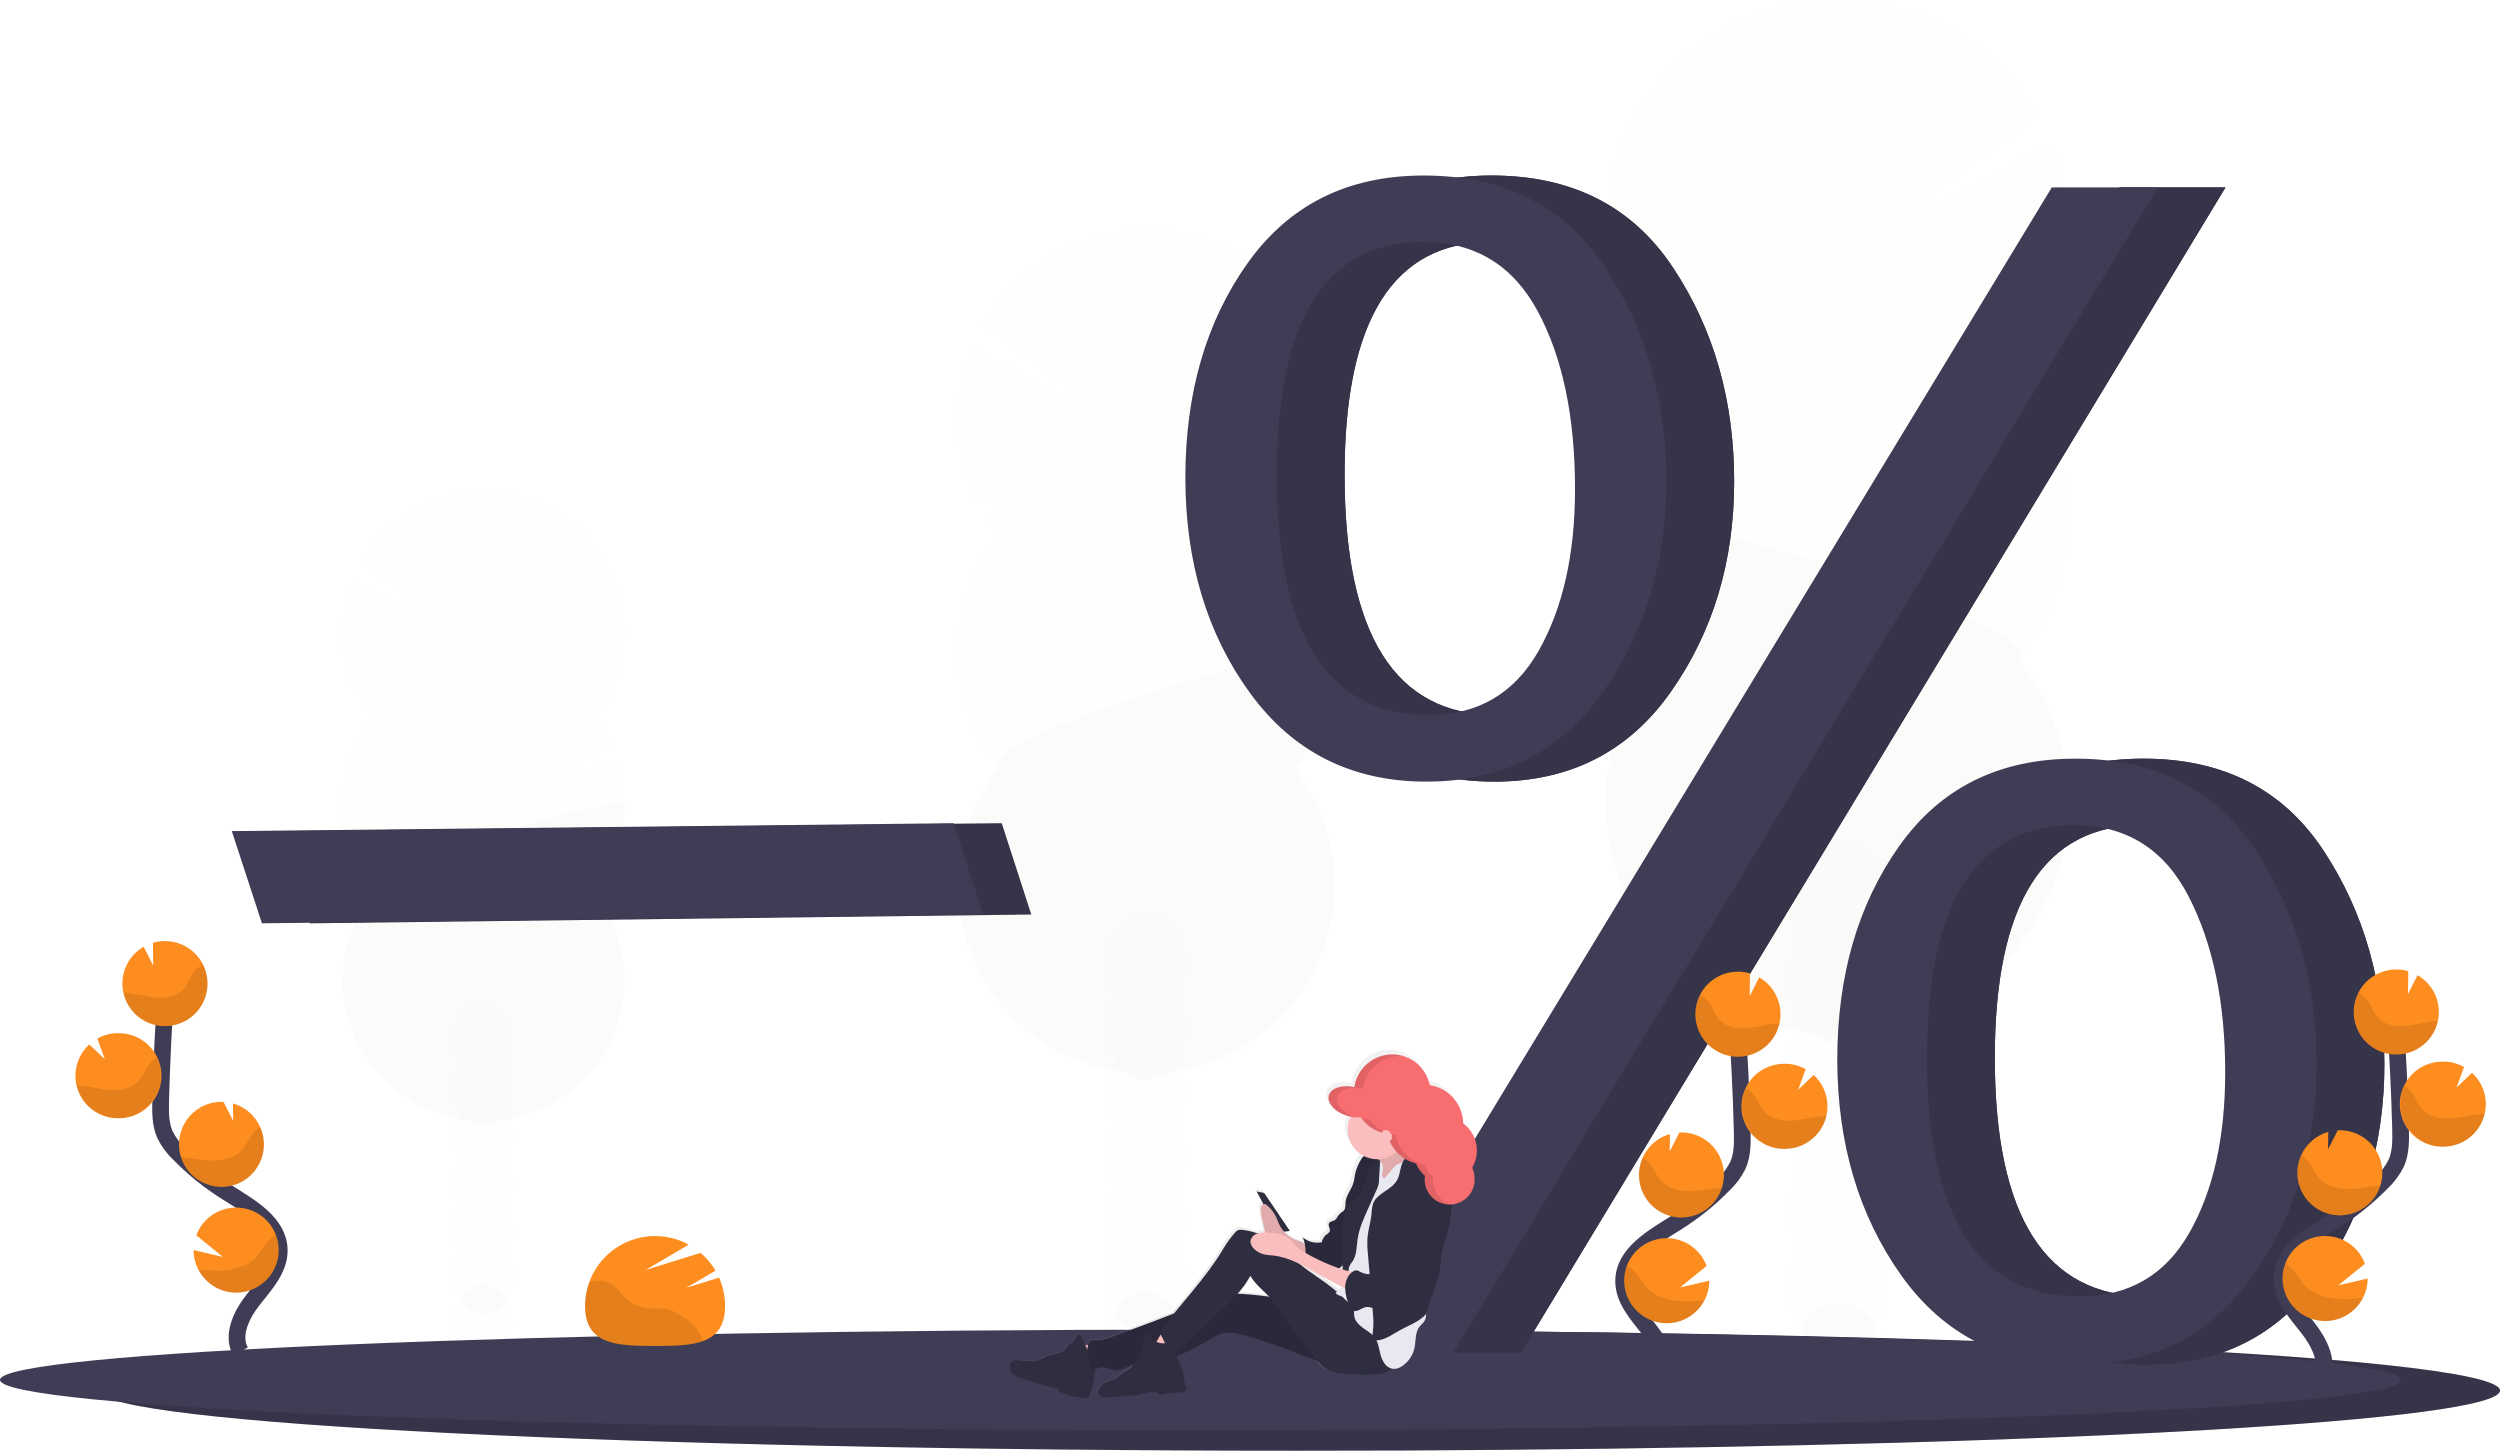 <svg width="598" height="347" viewBox="0 0 598 347" fill="none" xmlns="http://www.w3.org/2000/svg">
<g clip-path="url(#clip0)">
<g opacity="0.1">
<path opacity="0.1" d="M439.668 341.882C446.051 341.882 451.226 335.115 451.226 326.768C451.226 318.42 446.051 311.653 439.668 311.653C433.286 311.653 428.111 318.42 428.111 326.768C428.111 335.115 433.286 341.882 439.668 341.882Z" fill="#3F3D56"/>
<path opacity="0.1" d="M448.814 262.107C450.433 259.299 451.273 256.11 451.247 252.869C451.247 244.504 446.072 237.755 439.69 237.755C433.307 237.755 428.138 244.52 428.138 252.869C428.105 256.108 428.938 259.297 430.55 262.107C428.968 264.929 428.138 268.108 428.138 271.342C428.138 274.576 428.968 277.756 430.55 280.578C428.968 283.4 428.138 286.581 428.138 289.816C428.138 293.05 428.968 296.231 430.55 299.054C428.938 301.864 428.105 305.053 428.138 308.291C428.138 316.656 433.312 323.406 439.69 323.406C446.067 323.406 451.247 316.641 451.247 308.291C451.279 305.053 450.447 301.864 448.835 299.054C450.416 296.231 451.247 293.05 451.247 289.816C451.247 286.581 450.416 283.4 448.835 280.578C450.416 277.756 451.247 274.576 451.247 271.342C451.247 268.108 450.416 264.929 448.835 262.107H448.814Z" fill="#3F3D56"/>
<path opacity="0.1" d="M439.668 249.513C446.051 249.513 451.226 242.746 451.226 234.399C451.226 226.052 446.051 219.285 439.668 219.285C433.286 219.285 428.111 226.052 428.111 234.399C428.111 242.746 433.286 249.513 439.668 249.513Z" fill="#3F3D56"/>
<path opacity="0.1" d="M439.668 231.037C446.051 231.037 451.226 224.27 451.226 215.923C451.226 207.575 446.051 200.809 439.668 200.809C433.286 200.809 428.111 207.575 428.111 215.923C428.111 224.27 433.286 231.037 439.668 231.037Z" fill="#3F3D56"/>
<path opacity="0.1" d="M482.925 89.499C484.503 87.489 485.94 85.374 487.226 83.168L456.881 78.185L489.722 78.431C492.869 71.582 494.585 64.163 494.765 56.628C494.945 49.093 493.585 41.601 490.768 34.609L446.705 57.435L487.346 27.604C483.538 21.036 478.417 15.322 472.303 10.817C466.189 6.312 459.212 3.112 451.807 1.418C444.402 -0.276 436.728 -0.429 429.261 0.969C421.794 2.366 414.695 5.285 408.406 9.543C402.117 13.8 396.772 19.306 392.705 25.717C388.637 32.128 385.933 39.307 384.762 46.807C383.591 54.307 383.977 61.968 385.896 69.313C387.816 76.657 391.228 83.529 395.92 89.499C393.461 92.624 391.345 96.005 389.61 99.584L429.022 120.046L387 105.93C384.043 114.643 383.308 123.956 384.861 133.024C386.414 142.093 390.206 150.631 395.894 157.866C389.472 166.024 385.478 175.823 384.366 186.142C383.255 196.462 385.073 206.886 389.611 216.222C394.149 225.559 401.224 233.43 410.028 238.938C418.832 244.445 429.01 247.366 439.397 247.366C449.783 247.366 459.961 244.445 468.765 238.938C477.569 233.43 484.644 225.559 489.182 216.222C493.72 206.886 495.538 196.462 494.427 186.142C493.316 175.823 489.321 166.024 482.899 157.866C490.573 148.117 494.745 136.074 494.745 123.672C494.745 111.269 490.573 99.226 482.899 89.478L482.925 89.499Z" fill="#FD8D1F"/>
<path opacity="0.1" d="M384.075 123.695C384.056 136.1 388.23 148.148 395.92 157.886C389.499 166.045 385.504 175.844 384.393 186.163C383.282 196.483 385.099 206.907 389.637 216.243C394.175 225.58 401.251 233.451 410.055 238.959C418.859 244.466 429.036 247.387 439.423 247.387C449.81 247.387 459.987 244.466 468.791 238.959C477.595 233.451 484.671 225.58 489.209 216.243C493.747 206.907 495.564 196.483 494.453 186.163C493.342 175.844 489.347 166.045 482.926 157.886C490.344 148.476 384.075 117.484 384.075 123.695Z" fill="black"/>
</g>
<g opacity="0.1">
<path opacity="0.1" d="M115.525 325.717C119.408 325.717 122.556 321.598 122.556 316.516C122.556 311.434 119.408 307.314 115.525 307.314C111.641 307.314 108.493 311.434 108.493 316.516C108.493 321.598 111.641 325.717 115.525 325.717Z" fill="#3F3D56"/>
<path opacity="0.1" d="M121.117 277.154C122.099 275.443 122.607 273.501 122.588 271.528C122.588 266.447 119.449 262.327 115.551 262.327C111.653 262.327 108.519 266.447 108.519 271.528C108.499 273.5 109.004 275.442 109.984 277.154C109.024 278.872 108.52 280.808 108.52 282.777C108.52 284.745 109.024 286.681 109.984 288.399C109.024 290.118 108.52 292.054 108.52 294.022C108.52 295.99 109.024 297.926 109.984 299.645C109.004 301.354 108.498 303.295 108.519 305.265C108.519 310.352 111.658 314.471 115.551 314.471C119.443 314.471 122.588 310.352 122.588 305.265C122.607 303.294 122.1 301.354 121.117 299.645C122.081 297.927 122.587 295.991 122.587 294.022C122.587 292.053 122.081 290.117 121.117 288.399C122.081 286.682 122.587 284.746 122.587 282.777C122.587 280.808 122.081 278.872 121.117 277.154Z" fill="#3F3D56"/>
<path opacity="0.1" d="M115.525 269.484C119.408 269.484 122.556 265.365 122.556 260.283C122.556 255.201 119.408 251.082 115.525 251.082C111.641 251.082 108.493 255.201 108.493 260.283C108.493 265.365 111.641 269.484 115.525 269.484Z" fill="#3F3D56"/>
<path opacity="0.1" d="M115.525 258.239C119.408 258.239 122.556 254.119 122.556 249.037C122.556 243.956 119.408 239.836 115.525 239.836C111.641 239.836 108.493 243.956 108.493 249.037C108.493 254.119 111.641 258.239 115.525 258.239Z" fill="#3F3D56"/>
<path opacity="0.1" d="M89.203 172.07C88.243 170.848 87.368 169.561 86.587 168.217L105.071 165.185L85.08 165.337C83.166 161.169 82.122 156.656 82.012 152.071C81.901 147.487 82.726 142.929 84.437 138.674L111.239 152.586L86.508 134.392C88.828 130.396 91.946 126.92 95.667 124.18C99.389 121.44 103.635 119.495 108.142 118.465C112.648 117.435 117.318 117.343 121.862 118.194C126.405 119.045 130.725 120.822 134.552 123.413C138.379 126.004 141.631 129.354 144.107 133.255C146.583 137.156 148.228 141.525 148.942 146.089C149.656 150.653 149.422 155.315 148.255 159.784C147.088 164.254 145.013 168.436 142.16 172.07C143.657 173.971 144.944 176.027 146 178.203L122.007 190.666L147.59 182.087C149.387 187.393 149.831 193.063 148.883 198.584C147.935 204.105 145.624 209.303 142.16 213.706C146.068 218.673 148.5 224.638 149.176 230.92C149.852 237.202 148.746 243.547 145.983 249.231C143.22 254.914 138.913 259.706 133.554 263.058C128.194 266.411 121.999 268.189 115.676 268.189C109.353 268.189 103.158 266.411 97.798 263.058C92.439 259.706 88.132 254.914 85.369 249.231C82.607 243.547 81.5 237.202 82.176 230.92C82.852 224.638 85.284 218.673 89.192 213.706C84.522 207.771 81.982 200.439 81.982 192.888C81.982 185.338 84.522 178.006 89.192 172.07H89.203Z" fill="#FD8D1F"/>
<path opacity="0.1" d="M149.37 192.888C149.381 200.441 146.841 207.776 142.16 213.706C146.069 218.673 148.5 224.638 149.176 230.92C149.853 237.202 148.746 243.547 145.983 249.231C143.221 254.914 138.914 259.706 133.554 263.058C128.195 266.411 121.999 268.189 115.677 268.189C109.354 268.189 103.158 266.411 97.799 263.058C92.439 259.706 88.132 254.914 85.37 249.231C82.607 243.547 81.501 237.202 82.177 230.92C82.853 224.638 85.284 218.673 89.193 213.706C84.678 208.003 149.37 189.108 149.37 192.888Z" fill="black"/>
</g>
<g opacity="0.1">
<path opacity="0.1" d="M274.049 333.726C279.247 333.726 283.461 328.214 283.461 321.414C283.461 314.614 279.247 309.102 274.049 309.102C268.851 309.102 264.637 314.614 264.637 321.414C264.637 328.214 268.851 333.726 274.049 333.726Z" fill="#3F3D56"/>
<path opacity="0.1" d="M281.499 268.736C282.811 266.446 283.488 263.847 283.461 261.208C283.461 254.412 279.276 248.896 274.044 248.896C268.812 248.896 264.627 254.412 264.627 261.208C264.599 263.848 265.278 266.447 266.594 268.736C265.304 271.035 264.627 273.627 264.627 276.262C264.627 278.898 265.304 281.489 266.594 283.788C265.304 286.086 264.627 288.676 264.627 291.311C264.627 293.946 265.304 296.536 266.594 298.834C265.278 301.123 264.599 303.723 264.627 306.362C264.627 313.159 268.844 318.674 274.044 318.674C279.245 318.674 283.461 313.159 283.461 306.362C283.488 303.723 282.811 301.125 281.499 298.834C282.786 296.535 283.462 293.945 283.462 291.311C283.462 288.677 282.786 286.087 281.499 283.788C282.786 281.488 283.462 278.897 283.462 276.262C283.462 273.627 282.786 271.036 281.499 268.736Z" fill="#3F3D56"/>
<path opacity="0.1" d="M274.049 258.474C279.247 258.474 283.461 252.961 283.461 246.162C283.461 239.362 279.247 233.85 274.049 233.85C268.851 233.85 264.637 239.362 264.637 246.162C264.637 252.961 268.851 258.474 274.049 258.474Z" fill="#3F3D56"/>
<path opacity="0.1" d="M274.049 243.422C279.247 243.422 283.461 237.91 283.461 231.11C283.461 224.311 279.247 218.798 274.049 218.798C268.851 218.798 264.637 224.311 264.637 231.11C264.637 237.91 268.851 243.422 274.049 243.422Z" fill="#3F3D56"/>
<path opacity="0.1" d="M238.834 128.118C237.547 126.483 236.376 124.761 235.328 122.963L260.059 118.906L233.314 119.105C230.748 113.526 229.348 107.482 229.199 101.343C229.051 95.204 230.157 89.1 232.451 83.403L268.341 102.004L235.239 77.694C238.332 72.323 242.5 67.648 247.482 63.96C252.465 60.272 258.155 57.65 264.197 56.258C270.239 54.867 276.504 54.736 282.599 55.873C288.694 57.01 294.49 59.391 299.622 62.867C304.755 66.343 309.116 70.84 312.431 76.076C315.746 81.312 317.945 87.175 318.89 93.299C319.835 99.423 319.506 105.676 317.924 111.667C316.342 117.658 313.54 123.258 309.694 128.118C311.696 130.665 313.419 133.421 314.831 136.337L282.729 153.004L316.961 141.502C319.365 148.602 319.96 156.189 318.691 163.577C317.423 170.965 314.33 177.92 309.694 183.812C314.924 190.458 318.178 198.441 319.083 206.847C319.987 215.254 318.507 223.745 314.81 231.351C311.113 238.956 305.349 245.368 298.177 249.855C291.005 254.341 282.714 256.72 274.253 256.72C265.792 256.72 257.501 254.341 250.329 249.855C243.157 245.368 237.394 238.956 233.697 231.351C230 223.745 228.519 215.254 229.424 206.847C230.328 198.441 233.582 190.458 238.813 183.812C232.563 175.87 229.165 166.059 229.165 155.955C229.165 145.851 232.563 136.04 238.813 128.097L238.834 128.118Z" fill="#FD8D1F"/>
<path opacity="0.1" d="M319.341 155.978C319.357 166.084 315.957 175.899 309.694 183.833C314.924 190.479 318.178 198.462 319.083 206.868C319.987 215.275 318.507 223.766 314.81 231.372C311.113 238.977 305.349 245.389 298.177 249.876C291.005 254.362 282.714 256.741 274.253 256.741C265.792 256.741 257.501 254.362 250.329 249.876C243.157 245.389 237.394 238.977 233.697 231.372C230 223.766 228.519 215.275 229.424 206.868C230.328 198.462 233.582 190.479 238.813 183.833C232.77 176.169 319.341 150.917 319.341 155.978Z" fill="black"/>
</g>
<path d="M598 332.618C598 336.209 571.725 339.493 528.285 342.028C520.385 342.483 511.92 342.917 502.942 343.325C495.185 343.673 487.055 344.003 478.551 344.313C470.313 344.606 461.759 344.877 452.889 345.128C424.878 345.928 393.911 346.503 361.013 346.791C353.029 346.864 344.939 346.92 336.742 346.958C328.204 346.997 319.568 347.014 310.834 347.01C152.236 347.01 23.674 340.575 23.674 332.633C23.674 324.692 152.236 318.256 310.834 318.256C379.115 318.256 441.819 319.454 491.103 321.44L496.491 321.66H496.523C558.604 324.289 598 328.247 598 332.618Z" fill="#3F3D56"/>
<path opacity="0.15" d="M598 332.618C598 336.209 571.725 339.493 528.285 342.028C520.385 342.483 511.92 342.917 502.942 343.325C495.185 343.673 487.055 344.003 478.551 344.313C470.313 344.606 461.759 344.877 452.889 345.128C424.878 345.928 393.911 346.503 361.013 346.791C353.029 346.864 344.939 346.92 336.742 346.958C328.204 346.997 319.568 347.014 310.834 347.01C152.236 347.01 23.674 340.575 23.674 332.633C23.674 324.692 152.236 318.256 310.834 318.256C379.115 318.256 441.819 319.454 491.103 321.44L496.491 321.66H496.523C558.604 324.289 598 328.247 598 332.618Z" fill="black"/>
<path d="M574.326 330.087C574.326 333.088 548.052 335.838 504.612 337.929C496.717 338.311 488.246 338.671 479.274 339.011C471.513 339.304 463.383 339.579 454.883 339.837C446.644 340.081 438.09 340.31 429.221 340.522C401.204 341.191 370.237 341.672 337.339 341.913C329.362 341.972 321.272 342.017 313.068 342.049C304.53 342.08 295.896 342.096 287.166 342.096C128.567 342.096 0 336.716 0 330.071C0 323.427 128.567 318.047 287.166 318.047C355.441 318.047 418.145 319.045 467.429 320.708L472.818 320.891H472.854C534.956 323.123 574.326 326.412 574.326 330.087Z" fill="#3F3D56"/>
<path d="M74.166 220.858L66.957 198.801L239.608 196.914L246.681 218.751L74.166 220.858Z" fill="#3F3D56"/>
<path opacity="0.15" d="M74.166 220.858L66.957 198.801L239.608 196.914L246.681 218.751L74.166 220.858Z" fill="black"/>
<path d="M62.657 220.858L55.447 198.801L228.098 196.914L235.172 218.751L62.657 220.858Z" fill="#3F3D56"/>
<path d="M357.393 186.965C339.542 186.965 325.473 179.884 315.187 165.723C304.902 151.562 299.759 134.407 299.759 114.259C299.759 93.974 304.733 76.854 314.68 62.898C324.627 48.943 338.659 41.972 356.775 41.986C375.987 41.986 390.462 49.339 400.2 64.043C409.938 78.748 414.809 95.767 414.812 115.1C414.812 134.294 409.772 151.073 399.692 165.436C389.612 179.799 375.512 186.975 357.393 186.965ZM357.916 171.035C369.66 171.035 378.437 165.92 384.248 155.691C390.059 145.461 392.964 132.565 392.964 117.003C392.964 99.681 389.991 85.498 384.044 74.452C378.097 63.407 368.976 57.883 356.681 57.88C333.312 57.88 321.628 76.429 321.628 113.527C321.628 151.869 333.72 171.039 357.906 171.035H357.916ZM363.797 323.584H337.977L507.008 44.825H532.34L363.797 323.584ZM513.333 326.443C495.214 326.443 481.088 319.298 470.955 305.009C460.823 290.719 455.736 273.562 455.694 253.539C455.694 233.39 460.633 216.338 470.511 202.382C480.388 188.427 494.455 181.456 512.711 181.47C531.786 181.47 546.16 188.823 555.831 203.527C565.503 218.232 570.341 235.249 570.345 254.579C570.345 273.647 565.338 290.394 555.324 304.82C545.31 319.246 531.31 326.454 513.323 326.443H513.333ZM513.637 310.106C525.325 310.106 534.055 305.078 539.827 295.023C545.6 284.968 548.486 272.124 548.486 256.492C548.486 239.763 545.565 225.732 539.723 214.402C533.88 203.071 524.779 197.397 512.418 197.379C488.913 197.379 477.16 215.928 477.16 253.026C477.153 291.083 489.309 310.109 513.626 310.106H513.637Z" fill="#3F3D56"/>
<path d="M357.393 186.965C339.542 186.965 325.473 179.884 315.187 165.723C304.902 151.562 299.759 134.407 299.759 114.259C299.759 93.974 304.733 76.854 314.68 62.898C324.627 48.943 338.659 41.972 356.775 41.986C375.987 41.986 390.462 49.339 400.2 64.043C409.938 78.748 414.809 95.767 414.812 115.1C414.812 134.294 409.772 151.073 399.692 165.436C389.612 179.799 375.512 186.975 357.393 186.965ZM357.916 171.035C369.66 171.035 378.437 165.92 384.248 155.691C390.059 145.461 392.964 132.565 392.964 117.003C392.964 99.681 389.991 85.498 384.044 74.452C378.097 63.407 368.976 57.883 356.681 57.88C333.312 57.88 321.628 76.429 321.628 113.527C321.628 151.869 333.72 171.039 357.906 171.035H357.916ZM363.797 323.584H337.977L507.008 44.825H532.34L363.797 323.584ZM513.333 326.443C495.214 326.443 481.088 319.298 470.955 305.009C460.823 290.719 455.736 273.562 455.694 253.539C455.694 233.39 460.633 216.338 470.511 202.382C480.388 188.427 494.455 181.456 512.711 181.47C531.786 181.47 546.16 188.823 555.831 203.527C565.503 218.232 570.341 235.249 570.345 254.579C570.345 273.647 565.338 290.394 555.324 304.82C545.31 319.246 531.31 326.454 513.323 326.443H513.333ZM513.637 310.106C525.325 310.106 534.055 305.078 539.827 295.023C545.6 284.968 548.486 272.124 548.486 256.492C548.486 239.763 545.565 225.732 539.723 214.402C533.88 203.071 524.779 197.397 512.418 197.379C488.913 197.379 477.16 215.928 477.16 253.026C477.153 291.083 489.309 310.109 513.626 310.106H513.637Z" fill="#3F3D56"/>
<path opacity="0.15" d="M357.393 186.965C339.542 186.965 325.473 179.884 315.187 165.723C304.902 151.562 299.759 134.407 299.759 114.259C299.759 93.974 304.733 76.854 314.68 62.898C324.627 48.943 338.659 41.972 356.775 41.986C375.987 41.986 390.462 49.339 400.2 64.043C409.938 78.748 414.809 95.767 414.812 115.1C414.812 134.294 409.772 151.073 399.692 165.436C389.612 179.799 375.512 186.975 357.393 186.965ZM357.916 171.035C369.66 171.035 378.437 165.92 384.248 155.691C390.059 145.461 392.964 132.565 392.964 117.003C392.964 99.681 389.991 85.498 384.044 74.452C378.097 63.407 368.976 57.883 356.681 57.88C333.312 57.88 321.628 76.429 321.628 113.527C321.628 151.869 333.72 171.039 357.906 171.035H357.916ZM363.797 323.584H337.977L507.008 44.825H532.34L363.797 323.584ZM513.333 326.443C495.214 326.443 481.088 319.298 470.955 305.009C460.823 290.719 455.736 273.562 455.694 253.539C455.694 233.39 460.633 216.338 470.511 202.382C480.388 188.427 494.455 181.456 512.711 181.47C531.786 181.47 546.16 188.823 555.831 203.527C565.503 218.232 570.341 235.249 570.345 254.579C570.345 273.647 565.338 290.394 555.324 304.82C545.31 319.246 531.31 326.454 513.323 326.443H513.333ZM513.637 310.106C525.325 310.106 534.055 305.078 539.827 295.023C545.6 284.968 548.486 272.124 548.486 256.492C548.486 239.763 545.565 225.732 539.723 214.402C533.88 203.071 524.779 197.397 512.418 197.379C488.913 197.379 477.16 215.928 477.16 253.026C477.153 291.083 489.309 310.109 513.626 310.106H513.637Z" fill="black"/>
<path d="M341.174 186.965C323.323 186.965 309.255 179.884 298.969 165.723C288.683 151.562 283.54 134.407 283.54 114.259C283.54 93.974 288.514 76.854 298.461 62.898C308.409 48.943 322.441 41.972 340.557 41.986C359.768 41.986 374.243 49.339 383.981 64.043C393.719 78.748 398.59 95.767 398.594 115.1C398.594 134.294 393.554 151.073 383.474 165.436C373.394 179.799 359.294 186.975 341.174 186.965ZM341.697 171.035C353.441 171.035 362.218 165.92 368.029 155.691C373.84 145.461 376.745 132.565 376.745 117.003C376.745 99.681 373.772 85.498 367.825 74.452C361.878 63.407 352.757 57.883 340.463 57.88C317.094 57.88 305.409 76.429 305.409 113.527C305.409 151.869 317.502 171.039 341.687 171.035H341.697ZM347.578 323.584H321.759L490.789 44.825H516.122L347.578 323.584ZM497.114 326.443C478.995 326.443 464.869 319.298 454.736 305.009C444.604 290.719 439.517 273.562 439.475 253.539C439.475 233.39 444.414 216.338 454.292 202.382C464.169 188.427 478.236 181.456 496.492 181.47C515.567 181.47 529.941 188.823 539.613 203.527C549.285 218.232 554.122 235.249 554.126 254.579C554.126 273.647 549.119 290.394 539.105 304.82C529.091 319.246 515.091 326.454 497.104 326.443H497.114ZM497.418 310.106C509.106 310.106 517.836 305.078 523.609 295.023C529.381 284.968 532.267 272.124 532.267 256.492C532.267 239.763 529.346 225.732 523.504 214.402C517.662 203.071 508.556 197.397 496.188 197.379C472.683 197.379 460.931 215.928 460.931 253.026C460.931 291.083 473.09 310.109 497.407 310.106H497.418Z" fill="#3F3D56"/>
<path d="M397.656 330.579C399.812 326.585 397.363 321.691 394.549 318.126C391.734 314.56 388.302 310.859 388.375 306.315C388.48 299.796 395.407 295.943 400.932 292.482C405.041 289.917 408.83 286.874 412.222 283.417C413.642 282.085 414.816 280.513 415.691 278.774C416.836 276.223 416.8 273.321 416.737 270.53C416.496 261.217 416.036 251.918 415.356 242.633" stroke="#3F3D56" stroke-width="4" stroke-miterlimit="10"/>
<path d="M425.883 242.12C425.804 240.417 425.297 238.761 424.409 237.304C423.522 235.848 422.281 234.638 420.802 233.787L418.521 238.293L418.589 232.835C417.501 232.518 416.368 232.382 415.236 232.433C413.224 232.527 411.286 233.215 409.666 234.41C408.046 235.605 406.817 237.253 406.134 239.146C405.452 241.039 405.346 243.092 405.831 245.045C406.315 246.998 407.369 248.763 408.858 250.118C410.347 251.473 412.204 252.356 414.195 252.656C416.186 252.955 418.222 252.659 420.044 251.803C421.866 250.947 423.393 249.57 424.433 247.846C425.472 246.123 425.977 244.13 425.883 242.12Z" fill="#FD8D1F"/>
<path d="M407.728 310.995C406.66 313.069 404.91 314.713 402.773 315.651C400.636 316.589 398.24 316.765 395.989 316.148C393.738 315.531 391.767 314.16 390.408 312.263C389.048 310.367 388.382 308.061 388.522 305.733C388.662 303.404 389.599 301.194 391.175 299.474C392.752 297.754 394.873 296.627 397.182 296.284C399.491 295.94 401.847 296.4 403.857 297.587C405.867 298.774 407.407 300.615 408.22 302.802L401.858 307.973L408.868 306.342C408.865 307.961 408.474 309.557 407.728 310.995Z" fill="#FD8D1F"/>
<path d="M402.7 291.227C401.365 291.29 400.03 291.089 398.772 290.636C397.514 290.183 396.357 289.487 395.369 288.587C394.38 287.688 393.578 286.602 393.01 285.393C392.441 284.184 392.116 282.875 392.053 281.54C391.974 279.946 392.275 278.357 392.932 276.903C393.541 275.544 394.439 274.334 395.566 273.36C396.692 272.385 398.018 271.669 399.451 271.262L399.394 275.444L401.701 270.885C404.398 270.759 407.036 271.709 409.032 273.526C411.029 275.342 412.222 277.877 412.348 280.573C412.474 283.268 411.524 285.903 409.705 287.899C407.887 289.894 405.351 291.086 402.653 291.212L402.7 291.227Z" fill="#FD8D1F"/>
<path d="M427.416 274.796C426.065 274.886 424.709 274.705 423.428 274.265C422.147 273.825 420.967 273.134 419.957 272.232C418.946 271.331 418.126 270.237 417.544 269.015C416.962 267.793 416.629 266.467 416.566 265.115C416.503 263.763 416.71 262.412 417.175 261.141C417.641 259.87 418.355 258.705 419.277 257.713C420.198 256.721 421.309 255.923 422.543 255.365C423.777 254.807 425.11 254.501 426.464 254.464C428.367 254.371 430.257 254.819 431.915 255.755L430.116 260.68L433.82 257.13C435.808 258.941 436.995 261.467 437.121 264.152C437.167 265.093 437.079 266.037 436.86 266.954C436.353 269.109 435.157 271.041 433.453 272.456C431.749 273.872 429.629 274.693 427.416 274.796Z" fill="#FD8D1F"/>
<path opacity="0.1" d="M424.512 244.834C422.163 245.09 419.882 245.822 417.522 245.968C415.162 246.115 412.573 245.55 411.082 243.715C410.276 242.732 409.878 241.483 409.198 240.406C408.556 239.403 407.675 238.575 406.634 237.996C405.981 239.285 405.61 240.699 405.546 242.143C405.482 243.587 405.727 245.028 406.264 246.37C406.802 247.713 407.619 248.925 408.662 249.927C409.705 250.928 410.949 251.697 412.312 252.18C413.676 252.663 415.126 252.851 416.568 252.73C418.009 252.609 419.409 252.183 420.672 251.48C421.936 250.776 423.035 249.812 423.897 248.65C424.758 247.489 425.362 246.158 425.668 244.745C425.281 244.766 424.899 244.792 424.512 244.834Z" fill="black"/>
<path opacity="0.1" d="M427.415 274.796C425.661 274.876 423.916 274.501 422.349 273.708C420.782 272.916 419.446 271.732 418.472 270.272C417.498 268.812 416.917 267.125 416.788 265.375C416.658 263.624 416.983 261.87 417.731 260.283C418.538 260.829 419.232 261.525 419.777 262.332C420.504 263.425 420.944 264.69 421.796 265.694C423.366 267.56 426.092 268.167 428.545 268.057C430.999 267.947 433.374 267.246 435.823 267.011C436.163 266.98 436.508 266.959 436.869 266.948C436.363 269.107 435.166 271.041 433.46 272.457C431.754 273.874 429.631 274.695 427.415 274.796Z" fill="black"/>
<path opacity="0.1" d="M402.7 291.227C401.365 291.29 400.03 291.089 398.772 290.636C397.514 290.183 396.357 289.487 395.369 288.587C394.38 287.687 393.578 286.602 393.01 285.393C392.441 284.184 392.116 282.874 392.053 281.54C391.974 279.946 392.275 278.357 392.932 276.902C393.772 277.461 394.501 278.17 395.083 278.994C395.873 280.107 396.37 281.393 397.296 282.423C399.012 284.331 401.9 285.006 404.5 284.943C407.1 284.88 409.449 284.274 411.955 284.08C411.334 286.077 410.113 287.835 408.457 289.114C406.801 290.392 404.791 291.13 402.7 291.227Z" fill="black"/>
<path opacity="0.1" d="M407.728 310.994C406.543 313.321 404.509 315.104 402.046 315.973C399.582 316.843 396.879 316.733 394.495 315.667C392.11 314.6 390.227 312.659 389.235 310.244C388.243 307.829 388.218 305.125 389.165 302.692C390.003 303.244 390.756 303.915 391.399 304.684C392.367 305.866 393.005 307.204 394.125 308.302C396.218 310.341 399.566 311.183 402.559 311.261C404.286 311.275 406.012 311.186 407.728 310.994Z" fill="black"/>
<path d="M555.135 330.056C557.29 326.062 554.842 321.168 552.027 317.603C549.213 314.037 545.78 310.336 545.854 305.792C545.958 299.273 552.885 295.42 558.41 291.959C562.519 289.394 566.309 286.351 569.7 282.894C571.121 281.562 572.295 279.99 573.169 278.251C574.315 275.7 574.278 272.798 574.216 270.007C573.975 260.694 573.514 251.395 572.834 242.11" stroke="#3F3D56" stroke-width="4" stroke-miterlimit="10"/>
<path d="M583.361 241.598C583.282 239.894 582.776 238.238 581.888 236.782C581 235.325 579.76 234.116 578.281 233.264L576 237.771L576.068 232.313C574.98 231.995 573.847 231.859 572.714 231.91C570.703 232.005 568.765 232.693 567.145 233.888C565.524 235.083 564.295 236.731 563.613 238.624C562.93 240.517 562.824 242.569 563.309 244.522C563.794 246.475 564.847 248.241 566.336 249.595C567.825 250.95 569.682 251.833 571.674 252.133C573.665 252.433 575.7 252.136 577.522 251.28C579.345 250.424 580.872 249.047 581.911 247.324C582.95 245.601 583.455 243.608 583.361 241.598Z" fill="#FD8D1F"/>
<path d="M565.206 310.472C564.138 312.546 562.389 314.19 560.251 315.128C558.114 316.066 555.719 316.242 553.468 315.625C551.216 315.008 549.246 313.637 547.886 311.74C546.527 309.844 545.861 307.538 546.001 305.21C546.14 302.881 547.077 300.671 548.654 298.951C550.23 297.231 552.351 296.104 554.66 295.761C556.969 295.417 559.326 295.878 561.336 297.064C563.345 298.251 564.886 300.092 565.698 302.279L559.336 307.45L566.347 305.819C566.344 307.438 565.953 309.034 565.206 310.472Z" fill="#FD8D1F"/>
<path d="M560.179 290.704C558.843 290.767 557.508 290.566 556.25 290.113C554.992 289.66 553.836 288.964 552.847 288.064C551.859 287.165 551.057 286.079 550.488 284.87C549.919 283.661 549.594 282.352 549.532 281.017C549.453 279.423 549.754 277.834 550.411 276.38C551.019 275.021 551.918 273.811 553.044 272.837C554.17 271.862 555.497 271.146 556.93 270.739L556.872 274.921L559.179 270.362H559.206C560.541 270.3 561.876 270.501 563.134 270.954C564.392 271.407 565.548 272.103 566.537 273.003C567.525 273.902 568.327 274.987 568.896 276.197C569.465 277.406 569.79 278.715 569.852 280.05C569.915 281.384 569.714 282.718 569.26 283.975C568.807 285.232 568.11 286.388 567.21 287.376C566.31 288.364 565.224 289.165 564.014 289.733C562.804 290.302 561.493 290.626 560.158 290.689L560.179 290.704Z" fill="#FD8D1F"/>
<path d="M584.895 274.273C583.543 274.363 582.187 274.182 580.906 273.742C579.626 273.302 578.446 272.611 577.435 271.709C576.425 270.808 575.605 269.714 575.022 268.492C574.44 267.27 574.108 265.944 574.044 264.592C573.981 263.24 574.188 261.889 574.654 260.618C575.119 259.347 575.834 258.182 576.755 257.19C577.677 256.198 578.787 255.4 580.021 254.842C581.255 254.284 582.588 253.978 583.942 253.941C585.845 253.849 587.735 254.296 589.394 255.232L587.594 260.157L591.298 256.607C593.286 258.418 594.474 260.944 594.6 263.629C594.646 264.57 594.558 265.514 594.338 266.431C593.832 268.587 592.636 270.518 590.932 271.934C589.227 273.349 587.108 274.17 584.895 274.273Z" fill="#FD8D1F"/>
<path opacity="0.1" d="M581.99 244.311C579.641 244.567 577.36 245.299 575 245.445C572.641 245.592 570.051 245.027 568.56 243.192C567.754 242.209 567.357 240.96 566.677 239.883C566.034 238.88 565.154 238.052 564.113 237.473C563.459 238.762 563.088 240.176 563.025 241.62C562.961 243.064 563.206 244.505 563.743 245.848C564.28 247.19 565.097 248.402 566.14 249.404C567.183 250.405 568.428 251.174 569.791 251.657C571.154 252.14 572.605 252.328 574.046 252.207C575.488 252.086 576.887 251.66 578.151 250.957C579.414 250.253 580.514 249.289 581.375 248.127C582.236 246.966 582.84 245.635 583.146 244.222C582.759 244.243 582.377 244.269 581.99 244.311Z" fill="black"/>
<path opacity="0.1" d="M584.894 274.273C583.139 274.353 581.394 273.978 579.827 273.186C578.26 272.393 576.925 271.209 575.95 269.749C574.976 268.289 574.396 266.602 574.266 264.852C574.136 263.101 574.461 261.347 575.21 259.76C576.016 260.306 576.711 261.002 577.255 261.809C577.983 262.902 578.422 264.167 579.275 265.171C580.844 267.037 583.57 267.644 586.024 267.534C588.478 267.424 590.853 266.724 593.302 266.488C593.642 266.457 593.987 266.436 594.348 266.426C593.842 268.584 592.645 270.518 590.939 271.934C589.232 273.351 587.11 274.172 584.894 274.273Z" fill="black"/>
<path opacity="0.1" d="M560.179 290.705C558.843 290.767 557.508 290.566 556.25 290.113C554.992 289.66 553.836 288.964 552.847 288.065C551.859 287.165 551.057 286.08 550.488 284.87C549.919 283.661 549.594 282.352 549.532 281.017C549.453 279.424 549.754 277.834 550.411 276.38C551.25 276.939 551.979 277.648 552.561 278.471C553.351 279.585 553.848 280.871 554.774 281.901C556.49 283.809 559.378 284.483 561.979 284.421C564.5 284.368 566.928 283.751 569.434 283.558C568.813 285.555 567.591 287.312 565.935 288.591C564.279 289.87 562.269 290.608 560.179 290.705Z" fill="black"/>
<path opacity="0.1" d="M565.207 310.472C564.023 312.798 561.988 314.581 559.525 315.45C557.062 316.32 554.359 316.21 551.974 315.144C549.59 314.077 547.707 312.136 546.715 309.721C545.723 307.306 545.698 304.602 546.645 302.169C547.483 302.721 548.236 303.392 548.879 304.161C549.847 305.343 550.485 306.681 551.605 307.779C553.697 309.818 557.046 310.66 560.038 310.738C561.765 310.752 563.491 310.663 565.207 310.472Z" fill="black"/>
<path d="M57.514 323.259C55.359 319.265 57.807 314.372 60.622 310.806C63.437 307.241 66.869 303.539 66.795 298.996C66.691 292.477 59.764 288.624 54.239 285.163C50.13 282.598 46.34 279.555 42.949 276.097C41.528 274.766 40.354 273.194 39.48 271.455C38.334 268.904 38.371 266.002 38.434 263.21C38.674 253.897 39.135 244.598 39.815 235.313" stroke="#3F3D56" stroke-width="4" stroke-miterlimit="10"/>
<path d="M29.288 234.801C29.366 233.098 29.873 231.441 30.761 229.985C31.648 228.528 32.889 227.319 34.368 226.468L36.649 230.974L36.581 225.516C37.669 225.198 38.802 225.062 39.934 225.114C41.946 225.208 43.884 225.896 45.504 227.091C47.124 228.286 48.353 229.934 49.036 231.827C49.718 233.72 49.824 235.773 49.339 237.725C48.855 239.678 47.801 241.444 46.312 242.799C44.823 244.153 42.966 245.036 40.975 245.336C38.984 245.636 36.948 245.339 35.126 244.483C33.304 243.627 31.776 242.25 30.737 240.527C29.698 238.804 29.194 236.811 29.288 234.801Z" fill="#FD8D1F"/>
<path d="M47.442 303.675C48.511 305.749 50.26 307.394 52.397 308.332C54.535 309.27 56.93 309.445 59.181 308.829C61.432 308.212 63.403 306.84 64.763 304.944C66.122 303.047 66.788 300.742 66.648 298.413C66.508 296.085 65.571 293.875 63.995 292.155C62.418 290.434 60.298 289.308 57.989 288.964C55.68 288.621 53.323 289.081 51.313 290.268C49.303 291.455 47.763 293.296 46.95 295.483L53.312 300.653L46.302 299.022C46.305 300.642 46.696 302.238 47.442 303.675Z" fill="#FD8D1F"/>
<path d="M52.47 283.908C53.806 283.971 55.141 283.77 56.399 283.317C57.657 282.864 58.813 282.168 59.802 281.268C60.79 280.368 61.592 279.283 62.161 278.074C62.73 276.865 63.055 275.555 63.117 274.221C63.196 272.627 62.895 271.037 62.238 269.583C61.63 268.224 60.731 267.015 59.605 266.04C58.478 265.066 57.152 264.35 55.719 263.942L55.777 268.125L53.469 263.566C50.772 263.44 48.135 264.389 46.138 266.206C44.142 268.023 42.949 270.558 42.823 273.253C42.696 275.949 43.647 278.584 45.465 280.579C47.283 282.574 49.82 283.766 52.517 283.892L52.47 283.908Z" fill="#FD8D1F"/>
<path d="M27.755 267.476C29.107 267.566 30.462 267.385 31.743 266.945C33.024 266.505 34.204 265.814 35.215 264.913C36.225 264.011 37.045 262.917 37.627 261.695C38.21 260.473 38.542 259.148 38.605 257.796C38.669 256.444 38.462 255.093 37.996 253.822C37.531 252.551 36.816 251.385 35.894 250.393C34.973 249.401 33.862 248.603 32.628 248.046C31.394 247.488 30.061 247.181 28.707 247.145C26.813 247.057 24.933 247.505 23.282 248.436L25.082 253.361L21.351 249.827C19.367 251.634 18.18 254.153 18.05 256.832C18.004 257.774 18.092 258.717 18.312 259.634C18.818 261.79 20.014 263.722 21.718 265.137C23.422 266.552 25.542 267.373 27.755 267.476Z" fill="#FD8D1F"/>
<path opacity="0.1" d="M30.659 237.515C33.008 237.771 35.289 238.503 37.649 238.649C40.008 238.795 42.598 238.231 44.089 236.396C44.895 235.413 45.293 234.163 45.973 233.086C46.615 232.084 47.496 231.256 48.536 230.676C49.19 231.966 49.561 233.38 49.625 234.824C49.689 236.268 49.444 237.709 48.907 239.051C48.369 240.393 47.552 241.606 46.509 242.607C45.466 243.609 44.222 244.377 42.858 244.861C41.495 245.344 40.044 245.532 38.603 245.411C37.161 245.29 35.762 244.864 34.499 244.16C33.235 243.457 32.136 242.492 31.274 241.331C30.413 240.17 29.809 238.838 29.503 237.426C29.89 237.447 30.272 237.473 30.659 237.515Z" fill="black"/>
<path opacity="0.1" d="M27.755 267.476C29.509 267.556 31.255 267.182 32.822 266.389C34.388 265.597 35.724 264.413 36.698 262.953C37.672 261.492 38.253 259.805 38.383 258.055C38.512 256.305 38.187 254.551 37.439 252.963C36.632 253.51 35.938 254.205 35.393 255.013C34.666 256.105 34.227 257.371 33.374 258.374C31.804 260.241 29.078 260.847 26.625 260.737C24.171 260.628 21.796 259.927 19.347 259.692C19.007 259.66 18.662 259.64 18.301 259.629C18.807 261.787 20.004 263.722 21.71 265.138C23.416 266.554 25.539 267.375 27.755 267.476Z" fill="black"/>
<path opacity="0.1" d="M52.47 283.908C53.806 283.971 55.141 283.77 56.398 283.317C57.656 282.864 58.813 282.168 59.801 281.268C60.79 280.369 61.592 279.283 62.161 278.074C62.729 276.865 63.054 275.555 63.117 274.221C63.196 272.627 62.895 271.038 62.238 269.583C61.398 270.142 60.669 270.851 60.088 271.675C59.297 272.788 58.8 274.074 57.874 275.104C56.158 277.013 53.27 277.687 50.67 277.624C48.148 277.572 45.721 276.955 43.215 276.762C43.836 278.759 45.058 280.516 46.714 281.795C48.37 283.073 50.38 283.811 52.47 283.908Z" fill="black"/>
<path opacity="0.1" d="M47.442 303.675C48.627 306.002 50.661 307.784 53.125 308.654C55.588 309.524 58.291 309.414 60.676 308.347C63.06 307.281 64.943 305.339 65.935 302.924C66.927 300.51 66.952 297.806 66.005 295.373C65.167 295.924 64.414 296.595 63.771 297.365C62.803 298.546 62.165 299.885 61.045 300.983C58.952 303.022 55.604 303.863 52.611 303.942C50.885 303.956 49.159 303.867 47.442 303.675Z" fill="black"/>
<path d="M352.364 274.268C352.374 273 352.087 271.748 351.525 270.611C350.964 269.475 350.144 268.485 349.131 267.722C349.005 262.928 345.584 259.012 341.184 258.406C340.844 256.777 340.081 255.266 338.971 254.025C337.862 252.785 336.445 251.858 334.864 251.337C334.479 251.216 334.085 251.123 333.687 251.06H333.571L333.367 251.034H333.195H333.022H332.797H332.661H332.29C327.801 251.034 324.065 254.464 323.296 258.986C320.392 258.317 317.729 259.185 317.253 261.02C317.13 261.506 317.158 262.018 317.332 262.489C317.824 263.911 319.425 265.27 321.596 265.945L321.878 266.028C322.02 266.07 322.161 266.101 322.302 266.133H322.396C321.598 267.833 321.485 269.776 322.08 271.558C322.675 273.339 323.933 274.824 325.593 275.705C325.528 275.741 325.465 275.781 325.405 275.825C325.136 276.071 324.923 276.371 324.777 276.704C324.252 277.624 323.844 278.605 323.563 279.626C323.354 280.499 323.317 281.414 323.04 282.277C322.564 283.845 321.339 285.22 321.198 286.888C321.135 287.63 321.256 288.503 320.727 289.011C320.596 289.124 320.456 289.227 320.309 289.319C319.938 289.572 319.625 289.9 319.388 290.281C319.234 290.596 319.027 290.883 318.776 291.128C318.3 291.489 317.515 291.452 317.28 292.006C317.044 292.56 317.651 293.214 317.51 293.82C317.395 294.312 316.856 294.537 316.463 294.866C316.024 295.342 315.718 295.924 315.574 296.555C314.792 296.705 313.987 296.682 313.216 296.486C312.444 296.289 311.726 295.926 311.111 295.42C311.322 295.959 311.476 296.518 311.572 297.088C310.949 296.424 309.924 296.23 309.165 295.885C308.186 295.437 307.313 294.789 306.601 293.982L307.972 293.794L301.903 284.593L300.114 284.227L301.72 287.306C301.589 287.369 301.473 287.461 301.383 287.575C301.292 287.69 301.228 287.823 301.197 287.965C301.11 288.306 301.089 288.661 301.134 289.011C301.219 289.836 301.357 290.655 301.547 291.463L302.013 293.627C302.052 293.83 302.103 294.031 302.165 294.228C301.558 294.206 300.951 294.275 300.365 294.432C299.162 293.987 297.909 293.691 296.635 293.549C296.354 293.499 296.066 293.514 295.792 293.59C295.481 293.734 295.211 293.953 295.008 294.228C293.961 295.437 293.033 296.743 292.235 298.128C288.975 303.795 284.622 308.741 280.547 313.865C277.732 315.01 274.896 316.097 272.055 317.174L265.95 319.5C264.731 319.966 263.465 320.441 262.167 320.358C261.581 320.321 260.87 320.232 260.54 320.729C260.38 320.975 260.255 321.243 260.169 321.524C259.954 321.524 259.74 321.576 259.541 321.586H259.504C259.117 320.624 258.782 319.595 258.039 318.894C257.89 318.917 257.748 318.977 257.628 319.068C257.507 319.159 257.411 319.279 257.349 319.417C257.202 319.689 257.113 319.987 256.946 320.238C256.616 320.719 256.046 320.954 255.638 321.362C255.23 321.769 254.973 322.407 254.534 322.805C253.919 323.252 253.197 323.531 252.441 323.615C251.309 323.881 250.216 324.296 249.192 324.849C248.815 325.081 248.411 325.267 247.989 325.403C247.525 325.492 247.05 325.508 246.582 325.45L243.348 325.215C243.061 325.177 242.769 325.189 242.485 325.251C242.152 325.373 241.869 325.602 241.679 325.902C241.49 326.202 241.405 326.556 241.439 326.909C241.478 327.259 241.589 327.597 241.764 327.903C241.94 328.209 242.176 328.475 242.459 328.686C243.02 329.097 243.641 329.42 244.301 329.643C247.11 330.73 250.007 331.578 252.959 332.178V332.832C255.006 333.862 257.265 334.399 259.557 334.4C259.725 334.413 259.895 334.383 260.048 334.311C260.26 334.152 260.407 333.922 260.462 333.663C261.148 331.613 261.582 329.487 261.754 327.332C262.158 327.306 262.554 327.205 262.921 327.034C264.035 326.731 265.139 327.494 266.285 327.62C267.697 327.771 269.011 326.95 270.345 326.443C270.538 326.37 270.732 326.307 270.925 326.245C270.545 326.737 270.095 327.171 269.591 327.536C269.037 327.933 268.414 328.226 267.87 328.639C267.418 329.052 266.933 329.428 266.421 329.763C266.06 329.931 265.687 330.074 265.306 330.192C264.754 330.393 264.227 330.658 263.737 330.981C263.297 331.24 262.925 331.598 262.649 332.027C262.51 332.227 262.424 332.459 262.4 332.702C262.377 332.944 262.415 333.189 262.513 333.412C262.61 333.635 262.764 333.83 262.958 333.977C263.152 334.125 263.38 334.22 263.622 334.254C264.059 334.331 264.505 334.344 264.945 334.291C266.693 334.16 268.435 333.998 270.177 333.841C270.915 333.792 271.648 333.687 272.369 333.527C272.751 333.433 273.128 333.308 273.51 333.208C274.161 333.037 274.83 332.937 275.503 332.91C275.699 332.895 275.895 332.914 276.084 332.968C276.492 333.099 276.78 333.491 277.193 333.595C277.461 333.621 277.732 333.584 277.983 333.485C279.259 333.209 280.56 333.07 281.865 333.072C282.435 333.041 283.105 332.931 283.372 332.403C283.696 331.75 283.152 331.018 282.938 330.312C282.828 329.863 282.769 329.404 282.76 328.942C282.66 327.803 282.333 326.696 281.797 325.685C281.512 325.214 281.272 324.717 281.08 324.2C283.58 323.25 285.973 322.037 288.217 320.583C289.504 319.783 290.833 318.92 292.287 318.627C293.982 318.288 295.73 318.737 297.399 319.218C301.374 320.367 305.284 321.73 309.113 323.301C310.944 324.049 312.775 324.843 314.648 325.392C315.195 326.131 315.858 326.777 316.61 327.306C317.865 328.116 319.398 328.351 320.874 328.466C322.867 328.648 324.868 328.724 326.87 328.691C328.397 328.665 329.972 328.561 331.337 327.865C331.671 327.694 331.985 327.487 332.274 327.248C333.32 327.437 334.393 326.877 335.214 326.161C336.301 325.237 337.085 324.007 337.464 322.632C337.945 320.745 337.574 318.544 338.735 317.001C339.044 316.588 339.447 316.254 339.75 315.836C340.124 315.275 340.307 314.61 340.273 313.938L340.326 313.859C340.589 313.253 340.765 312.612 340.849 311.956C340.987 311.444 341.161 310.943 341.372 310.456C341.962 308.997 342.475 307.509 342.91 305.996C343.213 304.993 343.45 303.972 343.622 302.938C343.747 302.112 343.821 301.281 343.889 300.45C343.973 299.148 344.226 297.864 344.642 296.628C345.675 293.678 346.258 290.591 346.374 287.468C346.374 287.406 346.374 287.348 346.374 287.285C347.893 287.119 349.295 286.392 350.306 285.247C351.317 284.103 351.865 282.622 351.841 281.095C351.842 280.175 351.65 279.265 351.276 278.424C351.998 277.158 352.373 275.724 352.364 274.268ZM322.778 310.189C322.867 310.508 322.972 310.827 323.076 311.146C322.595 310.67 322.119 310.179 321.632 309.708C321.826 309.766 322.02 309.829 322.208 309.897C322.408 309.976 322.601 310.074 322.783 310.189H322.778ZM320.434 308.621C317.578 306.143 314.271 304.219 311.347 301.824C312.916 302.614 314.486 303.529 316.055 304.407C317.883 305.453 319.732 306.453 321.601 307.408C321.294 307.873 320.904 308.277 320.45 308.6L320.434 308.621ZM321.653 302.379L321.789 302.237C321.789 302.588 321.789 302.917 321.789 303.215C321.533 303.131 321.266 303.048 321.02 302.954C321.246 302.77 321.459 302.57 321.659 302.358L321.653 302.379ZM296.504 309.091C297.68 307.762 298.703 306.305 299.554 304.747C300.684 306.728 302.526 308.156 304.095 309.813C301.574 309.457 299.047 309.18 296.509 309.071L296.504 309.091Z" fill="url(#paint0_linear)"/>
<path d="M300.585 284.99L302.39 285.356L308.537 294.432L305.822 294.798L300.585 284.99Z" fill="#2F2E41"/>
<path d="M256.873 321.827C257.36 323.436 257.959 325.008 258.668 326.532C260.704 326.107 262.708 325.535 264.663 324.823C264.285 324.234 263.869 323.67 263.418 323.134C262.937 322.6 262.363 322.159 261.723 321.832C261.1 321.561 260.331 321.765 259.667 321.801C258.736 321.836 257.804 321.845 256.873 321.827Z" fill="#FBBEBE"/>
<path d="M261.734 324.253C260.719 323.934 260.096 322.909 259.683 321.921C259.27 320.933 258.935 319.856 258.15 319.129C258.001 319.153 257.859 319.213 257.739 319.304C257.618 319.395 257.522 319.515 257.459 319.652C257.308 319.914 257.219 320.212 257.046 320.463C256.722 320.933 256.146 321.163 255.733 321.566C255.32 321.968 255.063 322.58 254.618 322.982C254.002 323.426 253.281 323.703 252.526 323.788C251.385 324.046 250.284 324.454 249.251 325C248.868 325.222 248.461 325.397 248.037 325.523C247.569 325.612 247.091 325.628 246.619 325.57L243.36 325.335C243.07 325.299 242.776 325.313 242.491 325.377C242.159 325.492 241.875 325.716 241.686 326.012C241.496 326.307 241.411 326.658 241.445 327.008C241.488 327.357 241.603 327.692 241.783 327.994C241.964 328.295 242.205 328.556 242.491 328.759C243.058 329.164 243.682 329.481 244.343 329.7C247.183 330.768 250.105 331.601 253.08 332.194V332.837C255.148 333.86 257.423 334.397 259.73 334.406C259.909 334.421 260.089 334.391 260.253 334.317C260.465 334.162 260.614 333.935 260.672 333.679C261.454 331.395 261.91 329.012 262.027 326.6C262.087 325.99 262.041 325.375 261.891 324.781C261.713 324.195 262.32 324.441 261.755 324.211" fill="#2F2E41"/>
<path d="M324.222 311.977C314.559 312.563 305.016 309.729 295.337 309.426C294.136 309.353 292.93 309.43 291.748 309.656C290.516 309.986 289.323 310.449 288.191 311.036C283.006 313.446 277.638 315.444 272.275 317.441L266.123 319.731C264.888 320.185 263.617 320.651 262.304 320.572C261.718 320.536 261.001 320.447 260.666 320.938C259.667 322.418 260.143 324.598 260.802 326.26C261.017 326.783 261.378 327.384 261.953 327.447C262.36 327.419 262.759 327.318 263.13 327.149C264.25 326.851 265.369 327.604 266.52 327.724C267.949 327.876 269.272 327.065 270.617 326.569C272.846 325.748 275.284 325.774 277.628 325.382C281.562 324.729 285.203 322.904 288.615 320.823C289.912 320.034 291.23 319.187 292.716 318.899C294.427 318.565 296.19 319.004 297.87 319.48C301.873 320.612 305.815 321.954 309.678 323.5C311.689 324.373 313.75 325.124 315.852 325.748C320.431 326.953 325.276 326.671 329.685 324.943C331.254 324.331 332.907 323.254 332.996 321.586C333.049 320.635 332.311 319.798 331.819 318.972C331.5 318.45 331.186 317.927 330.841 317.43C329.177 315.004 327.158 311.8 324.222 311.977Z" fill="#2F2E41"/>
<path opacity="0.1" d="M324.222 311.977C314.559 312.563 305.016 309.729 295.337 309.426C294.136 309.353 292.93 309.43 291.748 309.656C290.516 309.986 289.323 310.449 288.191 311.036C283.006 313.446 277.638 315.444 272.275 317.441L266.123 319.731C264.888 320.185 263.617 320.651 262.304 320.572C261.718 320.536 261.001 320.447 260.666 320.938C259.667 322.418 260.143 324.598 260.802 326.26C261.017 326.783 261.378 327.384 261.953 327.447C262.36 327.419 262.759 327.318 263.13 327.149C264.25 326.851 265.369 327.604 266.52 327.724C267.949 327.876 269.272 327.065 270.617 326.569C272.846 325.748 275.284 325.774 277.628 325.382C281.562 324.729 285.203 322.904 288.615 320.823C289.912 320.034 291.23 319.187 292.716 318.899C294.427 318.565 296.19 319.004 297.87 319.48C301.873 320.612 305.815 321.954 309.678 323.5C311.689 324.373 313.75 325.124 315.852 325.748C320.431 326.953 325.276 326.671 329.685 324.943C331.254 324.331 332.907 323.254 332.996 321.586C333.049 320.635 332.311 319.798 331.819 318.972C331.5 318.45 331.186 317.927 330.841 317.43C329.177 315.004 327.158 311.8 324.222 311.977Z" fill="black"/>
<path d="M275.42 322.298C276.934 322.81 278.458 323.284 279.993 323.72C280.856 322.303 282.467 321.32 282.833 319.705C282.854 319.635 282.854 319.56 282.833 319.49C282.793 319.422 282.733 319.367 282.661 319.333C281.558 318.726 280.334 318.368 279.077 318.288C278.083 318.225 277.633 319.26 277.183 319.987C277.026 320.28 275.823 322.434 275.42 322.298Z" fill="#FBBEBE"/>
<path d="M277.55 321.263C277.098 321.187 276.667 321.019 276.284 320.768C275.901 320.517 275.575 320.188 275.326 319.804C275.112 319.433 274.887 318.931 274.458 318.957C274.029 318.983 273.882 319.454 273.793 319.846C273.504 321.311 273.085 322.747 272.543 324.138C271.996 325.533 271.07 326.748 269.869 327.646C269.31 328.033 268.687 328.326 268.138 328.733C267.68 329.142 267.19 329.512 266.673 329.842C266.309 330.008 265.933 330.148 265.548 330.26C264.984 330.457 264.445 330.718 263.942 331.039C263.501 331.297 263.126 331.655 262.848 332.085C262.714 332.303 262.636 332.55 262.619 332.805C262.603 333.06 262.649 333.315 262.754 333.549C262.867 333.738 263.018 333.902 263.199 334.029C263.379 334.156 263.584 334.243 263.801 334.286C264.242 334.359 264.691 334.369 265.135 334.317C266.898 334.186 268.656 334.03 270.414 333.873C271.158 333.827 271.898 333.725 272.627 333.569C273.014 333.475 273.391 333.35 273.772 333.251C274.432 333.083 275.107 332.984 275.787 332.958C275.984 332.943 276.182 332.962 276.373 333.015C276.781 333.146 277.068 333.538 277.487 333.632C277.757 333.66 278.029 333.624 278.282 333.528C279.569 333.256 280.881 333.119 282.196 333.12C282.771 333.088 283.451 332.979 283.713 332.461C284.043 331.818 283.498 331.097 283.279 330.406C283.17 329.965 283.109 329.512 283.096 329.058C282.997 327.934 282.667 326.843 282.128 325.853C281.678 325.027 281.081 324.117 281.38 323.239C281.54 322.965 281.641 322.66 281.678 322.345C281.604 320.928 278.345 321.451 277.55 321.263Z" fill="#2F2E41"/>
<path d="M309.736 296.492C308.024 295.737 306.652 294.376 305.885 292.67C305.728 292.304 305.592 291.923 305.44 291.551C304.931 290.324 304.143 289.232 303.138 288.362C303.031 288.244 302.899 288.151 302.751 288.088C302.604 288.026 302.445 287.996 302.285 288.002C302.131 288.048 301.991 288.134 301.881 288.251C301.771 288.369 301.694 288.514 301.658 288.671C301.568 289.012 301.545 289.367 301.59 289.716C301.679 290.528 301.819 291.333 302.008 292.126L302.479 294.259C302.538 294.587 302.637 294.907 302.772 295.211C302.973 295.569 303.239 295.886 303.557 296.147C303.986 296.544 304.42 296.926 304.859 297.297C305.102 297.516 305.367 297.709 305.649 297.872C306.114 298.092 306.61 298.237 307.12 298.301C309.04 298.656 310.991 299.169 312.608 300.392C312.608 300.392 312.608 298.965 312.571 298.824C312.552 298.41 312.41 298.012 312.163 297.679C311.556 297.025 310.51 296.832 309.736 296.492Z" fill="#FBBEBE"/>
<path opacity="0.1" d="M309.736 296.492C308.024 295.737 306.652 294.376 305.885 292.67C305.728 292.304 305.592 291.923 305.44 291.551C304.931 290.324 304.143 289.232 303.138 288.362C303.031 288.244 302.899 288.151 302.751 288.088C302.604 288.026 302.445 287.996 302.285 288.002C302.131 288.048 301.991 288.134 301.881 288.251C301.771 288.369 301.694 288.514 301.658 288.671C301.568 289.012 301.545 289.367 301.59 289.716C301.679 290.528 301.819 291.333 302.008 292.126L302.479 294.259C302.538 294.587 302.637 294.907 302.772 295.211C302.973 295.569 303.239 295.886 303.557 296.147C303.986 296.544 304.42 296.926 304.859 297.297C305.102 297.516 305.367 297.709 305.649 297.872C306.114 298.092 306.61 298.237 307.12 298.301C309.04 298.656 310.991 299.169 312.608 300.392C312.608 300.392 312.608 298.965 312.571 298.824C312.552 298.41 312.41 298.012 312.163 297.679C311.556 297.025 310.51 296.832 309.736 296.492Z" fill="black"/>
<path d="M329.408 280.181C330.705 280.181 331.757 279.123 331.757 277.818C331.757 276.513 330.705 275.455 329.408 275.455C328.11 275.455 327.059 276.513 327.059 277.818C327.059 279.123 328.11 280.181 329.408 280.181Z" fill="#2F2E41"/>
<path d="M327.953 276.39C327.322 276.246 326.66 276.341 326.095 276.657C325.824 276.897 325.608 277.193 325.462 277.525C324.934 278.427 324.523 279.394 324.238 280.4C324.029 281.263 323.992 282.162 323.715 283.014C323.234 284.582 321.999 285.916 321.858 287.552C321.795 288.284 321.915 289.146 321.382 289.643C321.249 289.754 321.107 289.854 320.958 289.941C320.586 290.19 320.271 290.514 320.032 290.893C319.872 291.232 319.65 291.539 319.378 291.797C318.896 292.153 318.106 292.116 317.871 292.665C317.636 293.214 318.242 293.852 318.101 294.448C317.986 294.934 317.442 295.159 317.055 295.493C316.614 295.96 316.305 296.536 316.16 297.161C315.374 297.309 314.566 297.285 313.79 297.091C313.014 296.897 312.29 296.537 311.666 296.037C312.32 297.653 312.336 299.435 312.362 301.176C312.437 301.733 312.289 302.297 311.949 302.745C313.822 302.786 315.642 303.267 317.468 303.701C318.249 303.963 319.094 303.963 319.875 303.701C320.292 303.477 320.666 303.179 320.979 302.823C321.973 301.814 323.014 300.732 323.255 299.325C323.318 298.534 323.332 297.74 323.296 296.947C323.392 295.968 323.594 295.002 323.898 294.066C324.424 292.123 324.774 290.137 324.944 288.132C325.054 286.893 326.122 285.9 326.687 284.792C327.733 282.7 328.832 280.531 328.915 278.189C328.989 277.425 328.727 276.489 327.953 276.39Z" fill="#2F2E41"/>
<path opacity="0.1" d="M327.953 276.39C327.322 276.246 326.66 276.341 326.095 276.657C325.824 276.897 325.608 277.193 325.462 277.525C324.934 278.427 324.523 279.394 324.238 280.4C324.029 281.263 323.992 282.162 323.715 283.014C323.234 284.582 321.999 285.916 321.858 287.552C321.795 288.284 321.915 289.146 321.382 289.643C321.249 289.754 321.107 289.854 320.958 289.941C320.586 290.19 320.271 290.514 320.032 290.893C319.872 291.232 319.65 291.539 319.378 291.797C318.896 292.153 318.106 292.116 317.871 292.665C317.636 293.214 318.242 293.852 318.101 294.448C317.986 294.934 317.442 295.159 317.055 295.493C316.614 295.96 316.305 296.536 316.16 297.161C315.374 297.309 314.566 297.285 313.79 297.091C313.014 296.897 312.29 296.537 311.666 296.037C312.32 297.653 312.336 299.435 312.362 301.176C312.437 301.733 312.289 302.297 311.949 302.745C313.822 302.786 315.642 303.267 317.468 303.701C318.249 303.963 319.094 303.963 319.875 303.701C320.292 303.477 320.666 303.179 320.979 302.823C321.973 301.814 323.014 300.732 323.255 299.325C323.318 298.534 323.332 297.74 323.296 296.947C323.392 295.968 323.594 295.002 323.898 294.066C324.424 292.123 324.774 290.137 324.944 288.132C325.054 286.893 326.122 285.9 326.687 284.792C327.733 282.7 328.832 280.531 328.915 278.189C328.989 277.425 328.727 276.489 327.953 276.39Z" fill="black"/>
<path d="M325.756 314.011C323.742 313.054 322.272 311.272 320.644 309.745C317.537 306.828 313.738 304.768 310.474 302.034C308.313 300.225 306.377 298.118 303.997 296.602C301.903 295.267 299.529 294.435 297.059 294.171C296.777 294.122 296.488 294.136 296.212 294.213C295.9 294.352 295.628 294.568 295.422 294.84C294.367 296.028 293.43 297.315 292.623 298.683C288.484 305.699 282.609 311.601 277.738 318.131C277.582 318.285 277.489 318.491 277.479 318.71C277.468 318.929 277.54 319.144 277.681 319.312L278.669 321.252C279.224 322.334 280.113 323.599 281.285 323.385C281.823 323.23 282.304 322.923 282.672 322.501L287.119 318.251L291.78 313.797C294.511 311.183 297.29 308.516 299.074 305.181C300.465 307.591 302.935 309.17 304.63 311.381C305.273 312.218 305.797 313.143 306.372 314.032C307.298 315.459 308.344 316.798 309.391 318.131L314.743 324.953C315.418 325.925 316.255 326.774 317.218 327.463C318.484 328.263 320.027 328.477 321.518 328.608C323.527 328.791 325.544 328.864 327.561 328.827C329.099 328.801 330.7 328.702 332.06 328.017C333.421 327.332 334.577 325.926 334.504 324.394C334.42 323.591 334.158 322.818 333.735 322.13C331.846 318.627 329.345 315.7 325.756 314.011Z" fill="#2F2E41"/>
<path d="M330.852 281.268C331.849 281.268 332.657 280.456 332.657 279.454C332.657 278.452 331.849 277.64 330.852 277.64C329.855 277.64 329.047 278.452 329.047 279.454C329.047 280.456 329.855 281.268 330.852 281.268Z" fill="#E8E8F0"/>
<path d="M330.454 278.089C330.862 278.9 330.933 279.84 330.653 280.703C330.374 281.553 329.983 282.361 329.492 283.108C329.068 283.879 328.561 284.602 327.979 285.262C330.768 285.398 333.473 284.305 335.932 282.977C337.915 281.932 339.892 280.599 340.949 278.607C340.635 278.682 340.308 278.69 339.99 278.632C339.672 278.573 339.37 278.449 339.102 278.267C338.57 277.896 338.093 277.453 337.685 276.949L336.288 275.381C335.958 275.037 335.668 274.656 335.424 274.246C335.119 273.69 334.989 273.054 335.053 272.422C334.497 273.004 333.875 273.519 333.201 273.959C332.202 274.612 331.108 275.083 330.098 275.726C329.743 275.956 328.953 276.327 329.157 276.772C329.361 277.216 330.172 277.587 330.454 278.089Z" fill="#FBBEBE"/>
<path opacity="0.1" d="M330.454 278.089C330.862 278.9 330.933 279.84 330.653 280.703C330.374 281.553 329.983 282.361 329.492 283.108C329.068 283.879 328.561 284.602 327.979 285.262C330.768 285.398 333.473 284.305 335.932 282.977C337.915 281.932 339.892 280.599 340.949 278.607C340.635 278.682 340.308 278.69 339.99 278.632C339.672 278.573 339.37 278.449 339.102 278.267C338.57 277.896 338.093 277.453 337.685 276.949L336.288 275.381C335.958 275.037 335.668 274.656 335.424 274.246C335.119 273.69 334.989 273.054 335.053 272.422C334.497 273.004 333.875 273.519 333.201 273.959C332.202 274.612 331.108 275.083 330.098 275.726C329.743 275.956 328.953 276.327 329.157 276.772C329.361 277.216 330.172 277.587 330.454 278.089Z" fill="black"/>
<path d="M330.49 278.361C330.208 278.759 330.057 279.235 330.057 279.723C330.057 280.211 330.208 280.687 330.49 281.085C330.569 281.184 330.867 281.807 331.014 281.812C331.137 281.801 331.251 281.743 331.333 281.65C331.965 280.99 332.555 280.291 333.101 279.558C333.652 278.816 334.45 278.294 335.351 278.084C336.444 277.912 337.496 278.492 338.453 279.046C338.865 279.25 339.223 279.547 339.5 279.914C339.701 280.278 339.821 280.681 339.85 281.096C340.125 283.588 340.23 286.096 340.164 288.603C340.215 290.41 340.096 292.218 339.808 294.004C339.63 294.924 339.364 295.823 339.238 296.753C339.146 297.573 339.11 298.397 339.128 299.221V302.672C339.105 303.304 339.151 303.937 339.264 304.559C339.48 305.301 339.733 306.032 340.023 306.749C340.277 307.603 340.453 308.478 340.546 309.363L341.017 312.934C341.169 314.063 341.278 315.292 340.593 316.197C340.29 316.61 339.882 316.934 339.547 317.341C338.37 318.837 338.762 321.006 338.239 322.862C337.852 324.224 337.06 325.437 335.968 326.339C335.136 327.045 334.058 327.604 332.981 327.385C331.532 327.113 330.658 325.602 330.26 324.175C329.863 322.747 329.737 321.189 328.863 319.992C328.162 319.004 327.079 318.387 326.101 317.681C325.122 316.975 324.16 316.071 323.945 314.879C323.851 314.356 323.909 313.833 323.856 313.311C323.779 312.644 323.523 312.011 323.116 311.478C322.709 310.944 322.166 310.53 321.544 310.278C320.801 309.991 319.88 309.886 319.451 309.233C320.516 308.564 321.293 307.522 321.628 306.31C321.952 305.117 322.128 303.887 322.151 302.651L322.402 298.5C322.512 296.644 322.564 294.803 323.38 293.136C323.746 292.393 324.202 291.693 324.578 290.956C325.083 289.921 325.513 288.852 325.865 287.756C326.457 286.057 327.053 284.353 327.581 282.633C327.793 281.8 328.109 280.997 328.523 280.243C329.01 279.459 329.653 278.518 330.49 278.361Z" fill="#E8E8F0"/>
<path d="M321.267 305.332L322.366 305.369L322.601 303.712C322.632 303.38 322.71 303.055 322.831 302.745C323.014 302.418 323.226 302.108 323.464 301.819C324.547 300.293 324.469 298.264 324.736 296.408C325.091 293.935 326.127 291.614 327.153 289.335L329.287 284.582C329.478 284.192 329.63 283.784 329.743 283.364C329.836 282.901 329.88 282.43 329.873 281.958C329.873 281.226 330.114 278.554 330.13 277.817C330.13 277.545 329.533 277.697 329.408 277.457C329.141 276.934 328.775 278.356 328.272 278.67C327.799 279.031 327.454 279.535 327.289 280.107C326.828 281.304 326.546 282.564 326.117 283.767C325.741 284.998 325.054 286.112 324.124 287.003C323.689 287.39 323.182 287.693 322.769 288.101C321.44 289.413 321.314 291.483 321.267 293.329C321.236 294.474 321.021 305.332 321.267 305.332Z" fill="#2F2E41"/>
<path d="M337.093 276.38C336.047 276.798 335.44 277.948 335.142 279.067C334.844 280.186 334.718 281.368 334.143 282.361C332.803 284.693 329.387 285.372 328.44 287.892C328.199 288.743 328.071 289.622 328.058 290.506C327.891 292.31 327.294 294.056 327.116 295.86C327.024 297.263 327.057 298.671 327.216 300.068L328.414 314.304C328.646 316.401 328.524 318.522 328.053 320.578C329.282 320.755 330.535 320.548 331.642 319.987C332.767 319.464 333.792 318.774 334.87 318.178C336.727 317.133 338.778 316.427 340.4 315.041C340.694 314.812 340.947 314.535 341.148 314.221C341.408 313.622 341.585 312.99 341.671 312.344C341.809 311.84 341.984 311.347 342.195 310.869C342.795 309.434 343.319 307.968 343.764 306.478C344.069 305.489 344.308 304.481 344.481 303.461C344.612 302.651 344.68 301.83 344.753 301.015C344.837 299.732 345.092 298.466 345.512 297.25C346.549 294.351 347.137 291.309 347.254 288.232C347.29 287.787 347.26 287.34 347.165 286.904C346.984 286.376 346.742 285.87 346.443 285.398C345.946 284.463 345.648 283.433 345.177 282.486C344.13 280.343 342.252 278.717 340.29 277.352C339.286 276.689 338.182 275.967 337.093 276.38Z" fill="#2F2E41"/>
<path d="M312.116 299.608C311.267 299.164 310.497 298.581 309.84 297.883C309.542 297.532 309.317 297.14 308.993 296.795C308.224 295.977 307.227 295.408 306.131 295.164C305.042 294.924 303.929 294.817 302.814 294.845C302.07 294.794 301.322 294.884 300.611 295.112C300.255 295.228 299.933 295.433 299.677 295.707C299.421 295.982 299.238 296.316 299.147 296.68C298.984 297.569 299.565 298.431 300.261 298.996C300.908 299.524 301.669 299.895 302.484 300.078C303.149 300.193 303.82 300.272 304.494 300.314C308.449 300.727 311.98 302.875 315.444 304.836C318.489 306.554 321.593 308.163 324.756 309.661C324.882 308.715 324.934 307.761 324.913 306.807C324.913 306.096 324.861 305.008 324.186 304.59C323.401 304.099 322.093 303.989 321.225 303.696C319.186 303.031 317.195 302.228 315.266 301.291C314.172 300.763 313.126 300.204 312.116 299.608Z" fill="#FBBEBE"/>
<path d="M329.408 277.279C333.3 277.279 336.455 274.107 336.455 270.195C336.455 266.282 333.3 263.111 329.408 263.111C325.516 263.111 322.36 266.282 322.36 270.195C322.36 274.107 325.516 277.279 329.408 277.279Z" fill="#FBBEBE"/>
<path d="M339.107 284.41C338.546 285.198 338.087 286.053 337.742 286.956C336.868 288.75 335.502 290.287 334.822 292.184C334.1 294.155 334.126 296.503 332.729 298.055C332.449 298.291 332.237 298.598 332.117 298.944C332.109 299.16 332.084 299.375 332.044 299.587C331.845 300.152 330.919 300.178 330.747 300.753C330.7 300.92 330.747 301.103 330.663 301.276C330.522 301.647 330.035 301.699 329.705 301.924C329.02 302.389 329.182 303.466 328.659 304.136C328.446 304.384 328.172 304.572 327.863 304.68C327.554 304.789 327.223 304.814 326.901 304.753C326.26 304.618 325.643 304.387 325.07 304.068C324.869 303.955 324.646 303.885 324.416 303.864C324.143 303.87 323.878 303.959 323.657 304.12C322.355 304.946 321.743 306.588 321.753 308.135C321.845 309.683 322.212 311.202 322.836 312.621C322.91 312.866 323.033 313.094 323.197 313.29C323.626 313.745 324.379 313.672 324.955 313.415C325.494 313.096 326.068 312.84 326.666 312.652C327.754 312.453 328.821 313.206 329.925 313.144C330.733 313.021 331.493 312.685 332.128 312.171C333.248 311.491 334.252 310.635 335.099 309.636C335.581 309.003 335.937 308.281 336.36 307.607C336.902 306.778 337.496 305.986 338.139 305.234L342.204 300.262C342.612 299.791 342.978 299.285 343.298 298.751C343.664 298.028 343.95 297.267 344.151 296.482C344.586 295.172 344.869 293.816 344.993 292.441C345.014 291.302 344.914 290.165 344.695 289.048C344.558 287.936 344.264 286.85 343.821 285.822C342.916 283.992 340.766 282.476 339.107 284.41Z" fill="#2F2E41"/>
<path d="M353.264 275.183C353.27 273.927 352.977 272.687 352.409 271.567C351.842 270.446 351.016 269.476 350 268.736C349.969 266.507 349.147 264.36 347.68 262.68C346.213 261 344.196 259.894 341.99 259.561C341.563 257.449 340.404 255.555 338.717 254.213C337.03 252.871 334.923 252.167 332.768 252.225C330.613 252.284 328.547 253.1 326.935 254.531C325.323 255.962 324.268 257.915 323.956 260.047C321.026 259.389 318.347 260.246 317.86 262.05C317.337 263.937 319.43 266.143 322.527 266.98C323.498 267.254 324.509 267.355 325.515 267.278C326.235 268.335 327.168 269.229 328.255 269.905C329.341 270.58 330.557 271.021 331.824 271.199C332.196 272.904 333.038 274.472 334.253 275.725C335.469 276.979 337.01 277.868 338.704 278.293C339.173 279.425 339.9 280.431 340.828 281.231C340.828 281.451 340.792 281.676 340.792 281.906C340.758 282.71 340.887 283.512 341.172 284.264C341.456 285.017 341.89 285.704 342.447 286.284C343.005 286.865 343.673 287.327 344.414 287.642C345.154 287.958 345.951 288.121 346.756 288.121C347.561 288.121 348.358 287.958 349.098 287.642C349.838 287.327 350.507 286.865 351.064 286.284C351.622 285.704 352.056 285.017 352.34 284.264C352.625 283.512 352.754 282.71 352.72 281.906C352.72 281.004 352.526 280.112 352.15 279.292C352.885 278.048 353.27 276.628 353.264 275.183Z" fill="#F86D70"/>
<path opacity="0.1" d="M319.849 262.41C320.336 260.607 322.988 259.749 325.944 260.408C326.288 258.243 327.386 256.268 329.045 254.834C330.704 253.399 332.817 252.596 335.011 252.566C335.215 252.566 335.419 252.566 335.618 252.566C334.77 252.308 333.888 252.177 333.002 252.179C330.808 252.209 328.695 253.012 327.036 254.447C325.377 255.882 324.279 257.856 323.935 260.021C321.005 259.363 318.326 260.22 317.84 262.024C317.317 263.911 319.409 266.117 322.507 266.954C323.083 267.113 323.674 267.215 324.27 267.257C321.33 266.399 319.352 264.256 319.849 262.41Z" fill="black"/>
<path opacity="0.1" d="M342.78 282.272C342.78 282.042 342.78 281.817 342.817 281.592C341.888 280.794 341.161 279.789 340.692 278.659C339 278.23 337.46 277.338 336.245 276.084C335.03 274.831 334.188 273.264 333.813 271.559C332.545 271.382 331.329 270.942 330.242 270.266C329.156 269.591 328.223 268.696 327.503 267.638C326.917 267.685 326.328 267.669 325.745 267.591C326.468 268.565 327.378 269.386 328.422 270.005C329.466 270.625 330.622 271.03 331.825 271.199C332.197 272.904 333.038 274.472 334.253 275.725C335.469 276.978 337.01 277.868 338.704 278.293C339.173 279.425 339.901 280.431 340.829 281.231C340.829 281.451 340.792 281.676 340.792 281.906C340.765 283.508 341.374 285.057 342.486 286.212C343.597 287.368 345.121 288.038 346.725 288.075C345.554 287.624 344.55 286.826 343.845 285.789C343.14 284.752 342.768 283.525 342.78 282.272Z" fill="black"/>
<path d="M332.631 272.791C333.11 272.427 333.106 271.617 332.621 270.98C332.137 270.343 331.357 270.121 330.878 270.484C330.4 270.848 330.404 271.658 330.888 272.295C331.372 272.932 332.153 273.154 332.631 272.791Z" fill="#FBBEBE"/>
<path d="M164.176 308.041L171.144 303.947C170.203 302.339 168.998 300.898 167.582 299.686L154.439 303.77L164.735 297.721C162.186 296.325 159.317 295.618 156.41 295.667C153.504 295.716 150.66 296.521 148.159 298.002C145.658 299.483 143.587 301.588 142.148 304.112C140.708 306.636 139.952 309.491 139.952 312.396C139.952 321.634 147.449 321.953 156.694 321.953C165.939 321.953 173.436 321.634 173.436 312.396C173.441 310.054 172.951 307.738 171.997 305.599L164.176 308.041Z" fill="#FD8D1F"/>
<path opacity="0.1" d="M165.949 317.022C165.207 316.279 164.378 315.628 163.48 315.083C162.219 314.241 160.906 313.384 159.415 313.101C158.107 312.85 156.757 313.065 155.423 312.986C153.106 312.845 150.926 311.846 149.307 310.184C148.355 309.201 147.606 307.994 146.461 307.241C145.18 306.48 143.669 306.204 142.202 306.462C141.777 306.521 141.356 306.606 140.941 306.718C140.285 308.539 139.951 310.46 139.952 312.396C139.952 321.633 147.449 321.952 156.694 321.952C161.183 321.952 165.253 321.879 168.262 320.745L167.738 319.809C167.263 318.808 166.662 317.871 165.949 317.022Z" fill="black"/>
</g>
<defs>
<linearGradient id="paint0_linear" x1="296.907" y1="334.406" x2="296.907" y2="250.945" gradientUnits="userSpaceOnUse">
<stop stop-color="#808080" stop-opacity="0.25"/>
<stop offset="0.54" stop-color="#808080" stop-opacity="0.12"/>
<stop offset="1" stop-color="#808080" stop-opacity="0.1"/>
</linearGradient>
<clipPath id="clip0">
<rect width="598" height="347" fill="white"/>
</clipPath>
</defs>
</svg>
